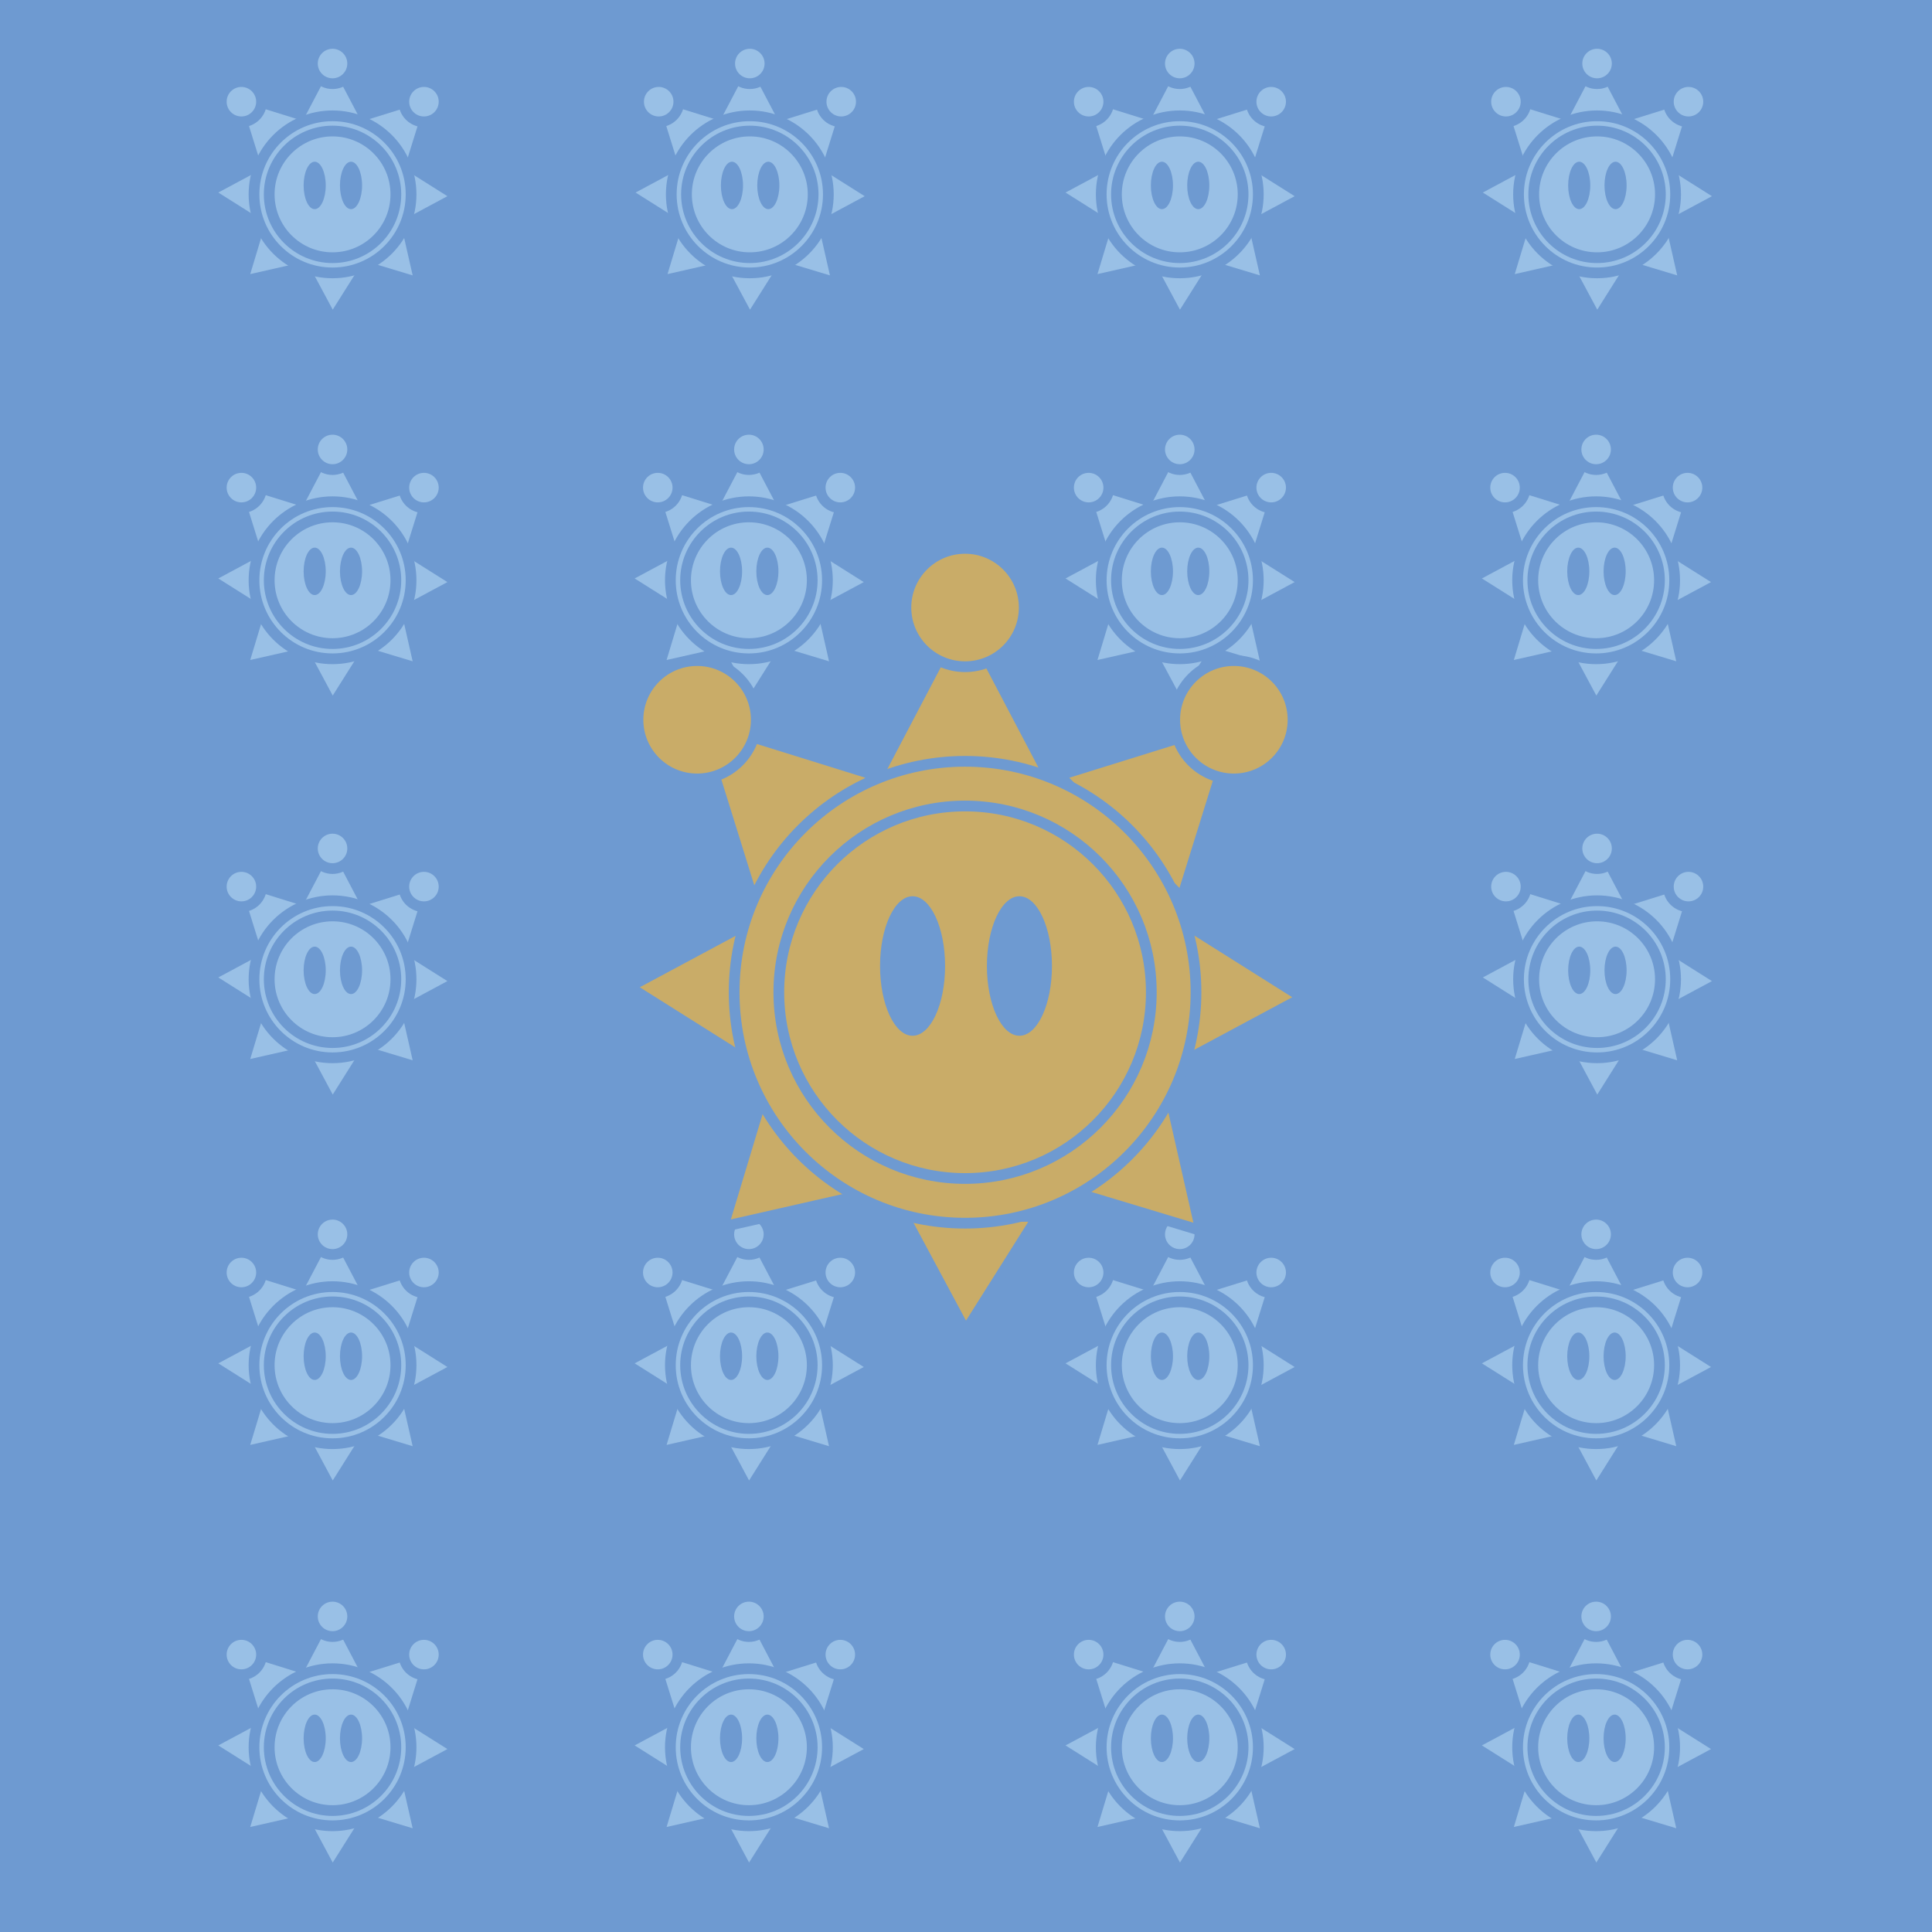 <svg xmlns="http://www.w3.org/2000/svg" viewBox="0 0 1080 1080"><defs><style>.cls-1{fill:#6e9ad1;}.cls-2,.cls-3{fill:#99c0e6;}.cls-3,.cls-4{stroke:#6e9ad1;stroke-miterlimit:10;stroke-width:6px;}.cls-4{fill:#c9ac68;}</style></defs><title>shine_square</title><g id="Layer_2" data-name="Layer 2"><g id="Layer_1-2" data-name="Layer 1"><rect class="cls-1" width="1080" height="1080"/><polygon class="cls-2" points="143.87 95.91 122.03 107.63 143.87 121.39 143.87 95.91"/><polygon class="cls-2" points="228.26 121.39 250.1 109.67 228.26 95.91 228.26 121.39"/><polygon class="cls-2" points="174.28 151.26 186 173.1 199.75 151.26 174.28 151.26"/><polygon class="cls-2" points="206.94 146.78 230.68 153.94 224.96 128.77 206.94 146.78"/><polygon class="cls-2" points="147.04 129.49 139.88 153.22 165.06 147.5 147.04 129.49"/><polygon class="cls-2" points="169.05 67.96 185.55 36.54 202.05 67.96 169.05 67.96"/><polygon class="cls-2" points="145.51 90.74 134.96 56.85 168.84 67.41 145.51 90.74"/><polygon class="cls-2" points="203.78 67.41 237.67 56.85 227.12 90.74 203.78 67.41"/><circle class="cls-3" cx="185.89" cy="108.65" r="43.9"/><circle class="cls-3" cx="185.89" cy="108.65" r="35.4"/><circle class="cls-3" cx="185.89" cy="35.52" r="11.25"/><circle class="cls-3" cx="134.95" cy="56.85" r="11.25"/><circle class="cls-3" cx="236.99" cy="56.85" r="11.25"/><ellipse class="cls-1" cx="175.91" cy="103.66" rx="6.18" ry="13.26"/><ellipse class="cls-1" cx="196.22" cy="103.66" rx="6.18" ry="13.26"/><polygon class="cls-2" points="143.87 311.64 122.03 323.36 143.87 337.11 143.87 311.64"/><polygon class="cls-2" points="228.26 337.11 250.1 325.39 228.26 311.64 228.26 337.11"/><polygon class="cls-2" points="174.28 366.98 186 388.82 199.75 366.98 174.28 366.98"/><polygon class="cls-2" points="206.94 362.5 230.68 369.67 224.96 344.49 206.94 362.5"/><polygon class="cls-2" points="147.04 345.21 139.88 368.94 165.06 363.23 147.04 345.21"/><polygon class="cls-2" points="169.05 283.69 185.55 252.27 202.05 283.69 169.05 283.69"/><polygon class="cls-2" points="145.51 306.46 134.96 272.58 168.84 283.13 145.51 306.46"/><polygon class="cls-2" points="203.78 283.13 237.67 272.58 227.12 306.46 203.78 283.13"/><circle class="cls-3" cx="185.89" cy="324.37" r="43.9"/><circle class="cls-3" cx="185.89" cy="324.37" r="35.4"/><circle class="cls-3" cx="185.89" cy="251.25" r="11.25"/><circle class="cls-3" cx="134.95" cy="272.58" r="11.25"/><circle class="cls-3" cx="236.99" cy="272.58" r="11.25"/><ellipse class="cls-1" cx="175.91" cy="319.39" rx="6.18" ry="13.26"/><ellipse class="cls-1" cx="196.22" cy="319.39" rx="6.18" ry="13.26"/><polygon class="cls-2" points="376.62 311.64 354.78 323.36 376.62 337.11 376.62 311.64"/><polygon class="cls-2" points="461.01 337.11 482.85 325.39 461.01 311.64 461.01 337.11"/><polygon class="cls-2" points="407.03 366.98 418.74 388.82 432.5 366.98 407.03 366.98"/><polygon class="cls-2" points="439.69 362.5 463.43 369.67 457.71 344.49 439.69 362.5"/><polygon class="cls-2" points="379.79 345.21 372.63 368.94 397.8 363.23 379.79 345.21"/><polygon class="cls-2" points="401.8 283.69 418.3 252.27 434.8 283.69 401.8 283.69"/><polygon class="cls-2" points="378.26 306.46 367.7 272.58 401.59 283.13 378.26 306.46"/><polygon class="cls-2" points="436.53 283.13 470.42 272.58 459.87 306.46 436.53 283.13"/><circle class="cls-3" cx="418.64" cy="324.37" r="43.9"/><circle class="cls-3" cx="418.64" cy="324.37" r="35.4"/><circle class="cls-3" cx="418.64" cy="251.25" r="11.25"/><circle class="cls-3" cx="367.7" cy="272.58" r="11.25"/><circle class="cls-3" cx="469.74" cy="272.58" r="11.25"/><ellipse class="cls-1" cx="408.66" cy="319.39" rx="6.18" ry="13.26"/><ellipse class="cls-1" cx="428.97" cy="319.39" rx="6.18" ry="13.26"/><polygon class="cls-2" points="377.14 95.91 355.29 107.63 377.14 121.39 377.14 95.91"/><polygon class="cls-2" points="461.52 121.39 483.37 109.67 461.52 95.91 461.52 121.39"/><polygon class="cls-2" points="407.54 151.26 419.26 173.1 433.02 151.26 407.54 151.26"/><polygon class="cls-2" points="440.21 146.78 463.94 153.94 458.22 128.77 440.21 146.78"/><polygon class="cls-2" points="380.31 129.49 373.15 153.22 398.32 147.5 380.31 129.49"/><polygon class="cls-2" points="402.32 67.96 418.81 36.54 435.31 67.96 402.32 67.96"/><polygon class="cls-2" points="378.77 90.74 368.22 56.85 402.11 67.41 378.77 90.74"/><polygon class="cls-2" points="437.05 67.41 470.93 56.85 460.38 90.74 437.05 67.41"/><circle class="cls-3" cx="419.15" cy="108.65" r="43.9"/><circle class="cls-3" cx="419.15" cy="108.65" r="35.4"/><circle class="cls-3" cx="419.15" cy="35.52" r="11.25"/><circle class="cls-3" cx="368.22" cy="56.85" r="11.25"/><circle class="cls-3" cx="470.25" cy="56.85" r="11.25"/><ellipse class="cls-1" cx="409.17" cy="103.66" rx="6.18" ry="13.26"/><ellipse class="cls-1" cx="429.49" cy="103.66" rx="6.18" ry="13.26"/><polygon class="cls-2" points="143.87 534.68 122.03 546.4 143.87 560.16 143.87 534.68"/><polygon class="cls-2" points="228.26 560.16 250.1 548.44 228.26 534.68 228.26 560.16"/><polygon class="cls-2" points="174.28 590.02 186 611.87 199.75 590.02 174.28 590.02"/><polygon class="cls-2" points="206.94 585.55 230.68 592.71 224.96 567.53 206.94 585.55"/><polygon class="cls-2" points="147.04 568.25 139.88 591.99 165.06 586.27 147.04 568.25"/><polygon class="cls-2" points="169.05 506.73 185.55 475.31 202.05 506.73 169.05 506.73"/><polygon class="cls-2" points="145.51 529.51 134.96 495.62 168.84 506.17 145.51 529.51"/><polygon class="cls-2" points="203.78 506.17 237.67 495.62 227.12 529.51 203.78 506.17"/><circle class="cls-3" cx="185.89" cy="547.42" r="43.9"/><circle class="cls-3" cx="185.89" cy="547.42" r="35.4"/><circle class="cls-3" cx="185.89" cy="474.29" r="11.25"/><circle class="cls-3" cx="134.95" cy="495.62" r="11.25"/><circle class="cls-3" cx="236.99" cy="495.62" r="11.25"/><ellipse class="cls-1" cx="175.91" cy="542.43" rx="6.18" ry="13.26"/><ellipse class="cls-1" cx="196.22" cy="542.43" rx="6.18" ry="13.26"/><polygon class="cls-2" points="143.87 750.4 122.03 762.12 143.87 775.88 143.87 750.4"/><polygon class="cls-2" points="228.26 775.88 250.1 764.16 228.26 750.4 228.26 775.88"/><polygon class="cls-2" points="174.28 805.75 186 827.59 199.75 805.75 174.28 805.75"/><polygon class="cls-2" points="206.94 801.27 230.68 808.43 224.96 783.26 206.94 801.27"/><polygon class="cls-2" points="147.04 783.98 139.88 807.71 165.06 801.99 147.04 783.98"/><polygon class="cls-2" points="169.05 722.45 185.55 691.03 202.05 722.45 169.05 722.45"/><polygon class="cls-2" points="145.51 745.23 134.96 711.34 168.84 721.89 145.51 745.23"/><polygon class="cls-2" points="203.78 721.89 237.67 711.34 227.12 745.23 203.78 721.89"/><circle class="cls-3" cx="185.89" cy="763.14" r="43.9"/><circle class="cls-3" cx="185.89" cy="763.14" r="35.4"/><circle class="cls-3" cx="185.89" cy="690.01" r="11.25"/><circle class="cls-3" cx="134.95" cy="711.34" r="11.25"/><circle class="cls-3" cx="236.99" cy="711.34" r="11.25"/><ellipse class="cls-1" cx="175.91" cy="758.15" rx="6.18" ry="13.26"/><ellipse class="cls-1" cx="196.22" cy="758.15" rx="6.18" ry="13.26"/><polygon class="cls-2" points="376.62 750.4 354.78 762.12 376.62 775.88 376.62 750.4"/><polygon class="cls-2" points="461.01 775.88 482.85 764.16 461.01 750.4 461.01 775.88"/><polygon class="cls-2" points="407.03 805.75 418.74 827.59 432.5 805.75 407.03 805.75"/><polygon class="cls-2" points="439.69 801.27 463.43 808.43 457.71 783.26 439.69 801.27"/><polygon class="cls-2" points="379.79 783.98 372.63 807.71 397.8 801.99 379.79 783.98"/><polygon class="cls-2" points="401.8 722.45 418.3 691.03 434.8 722.45 401.8 722.45"/><polygon class="cls-2" points="378.26 745.23 367.7 711.34 401.59 721.89 378.26 745.23"/><polygon class="cls-2" points="436.53 721.89 470.42 711.34 459.87 745.23 436.53 721.89"/><circle class="cls-3" cx="418.64" cy="763.14" r="43.9"/><circle class="cls-3" cx="418.64" cy="763.14" r="35.4"/><circle class="cls-3" cx="418.64" cy="690.01" r="11.25"/><circle class="cls-3" cx="367.7" cy="711.34" r="11.25"/><circle class="cls-3" cx="469.74" cy="711.34" r="11.25"/><ellipse class="cls-1" cx="408.66" cy="758.15" rx="6.18" ry="13.26"/><ellipse class="cls-1" cx="428.97" cy="758.15" rx="6.18" ry="13.26"/><polygon class="cls-2" points="143.87 963.99 122.03 975.7 143.87 989.46 143.87 963.99"/><polygon class="cls-2" points="228.26 989.46 250.1 977.74 228.26 963.99 228.26 989.46"/><polygon class="cls-2" points="174.28 1019.33 186 1041.17 199.75 1019.33 174.28 1019.33"/><polygon class="cls-2" points="206.94 1014.85 230.68 1022.01 224.96 996.84 206.94 1014.85"/><polygon class="cls-2" points="147.04 997.56 139.88 1021.29 165.06 1015.58 147.04 997.56"/><polygon class="cls-2" points="169.05 936.04 185.55 904.62 202.05 936.04 169.05 936.04"/><polygon class="cls-2" points="145.51 958.81 134.96 924.93 168.84 935.48 145.51 958.81"/><polygon class="cls-2" points="203.78 935.48 237.67 924.93 227.12 958.81 203.78 935.48"/><circle class="cls-3" cx="185.89" cy="976.72" r="43.9"/><circle class="cls-3" cx="185.89" cy="976.72" r="35.4"/><circle class="cls-3" cx="185.89" cy="903.59" r="11.25"/><circle class="cls-3" cx="134.95" cy="924.93" r="11.25"/><circle class="cls-3" cx="236.99" cy="924.93" r="11.25"/><ellipse class="cls-1" cx="175.91" cy="971.73" rx="6.18" ry="13.26"/><ellipse class="cls-1" cx="196.22" cy="971.73" rx="6.18" ry="13.26"/><polygon class="cls-2" points="376.62 963.99 354.78 975.7 376.62 989.46 376.62 963.99"/><polygon class="cls-2" points="461.01 989.46 482.85 977.74 461.01 963.99 461.01 989.46"/><polygon class="cls-2" points="407.03 1019.33 418.74 1041.17 432.5 1019.33 407.03 1019.33"/><polygon class="cls-2" points="439.69 1014.85 463.43 1022.01 457.71 996.84 439.69 1014.85"/><polygon class="cls-2" points="379.79 997.56 372.63 1021.29 397.8 1015.58 379.79 997.56"/><polygon class="cls-2" points="401.8 936.04 418.3 904.62 434.8 936.04 401.8 936.04"/><polygon class="cls-2" points="378.26 958.81 367.7 924.93 401.59 935.48 378.26 958.81"/><polygon class="cls-2" points="436.53 935.48 470.42 924.93 459.87 958.81 436.53 935.48"/><circle class="cls-3" cx="418.64" cy="976.72" r="43.9"/><circle class="cls-3" cx="418.64" cy="976.72" r="35.4"/><circle class="cls-3" cx="418.64" cy="903.59" r="11.25"/><circle class="cls-3" cx="367.7" cy="924.93" r="11.25"/><circle class="cls-3" cx="469.74" cy="924.93" r="11.25"/><ellipse class="cls-1" cx="408.66" cy="971.73" rx="6.18" ry="13.26"/><ellipse class="cls-1" cx="428.97" cy="971.73" rx="6.18" ry="13.26"/><polygon class="cls-2" points="617.49 95.91 595.64 107.63 617.49 121.39 617.49 95.91"/><polygon class="cls-2" points="701.87 121.39 723.72 109.67 701.87 95.91 701.87 121.39"/><polygon class="cls-2" points="647.89 151.26 659.61 173.1 673.37 151.26 647.89 151.26"/><polygon class="cls-2" points="680.56 146.78 704.29 153.94 698.57 128.77 680.56 146.78"/><polygon class="cls-2" points="620.66 129.49 613.5 153.22 638.67 147.5 620.66 129.49"/><polygon class="cls-2" points="642.66 67.96 659.16 36.54 675.66 67.96 642.66 67.96"/><polygon class="cls-2" points="619.12 90.74 608.57 56.85 642.46 67.41 619.12 90.74"/><polygon class="cls-2" points="677.4 67.41 711.28 56.85 700.73 90.74 677.4 67.41"/><circle class="cls-3" cx="659.5" cy="108.65" r="43.9"/><circle class="cls-3" cx="659.5" cy="108.65" r="35.4"/><circle class="cls-3" cx="659.5" cy="35.52" r="11.25"/><circle class="cls-3" cx="608.57" cy="56.85" r="11.25"/><circle class="cls-3" cx="710.6" cy="56.85" r="11.25"/><ellipse class="cls-1" cx="649.52" cy="103.66" rx="6.18" ry="13.26"/><ellipse class="cls-1" cx="669.84" cy="103.66" rx="6.18" ry="13.26"/><polygon class="cls-2" points="617.49 311.64 595.64 323.36 617.49 337.11 617.49 311.64"/><polygon class="cls-2" points="701.87 337.11 723.72 325.39 701.87 311.64 701.87 337.11"/><polygon class="cls-2" points="647.89 366.98 659.61 388.82 673.37 366.98 647.89 366.98"/><polygon class="cls-2" points="680.56 362.5 704.29 369.67 698.57 344.49 680.56 362.5"/><polygon class="cls-2" points="620.66 345.21 613.5 368.94 638.67 363.23 620.66 345.21"/><polygon class="cls-2" points="642.66 283.69 659.16 252.27 675.66 283.69 642.66 283.69"/><polygon class="cls-2" points="619.12 306.46 608.57 272.58 642.46 283.13 619.12 306.46"/><polygon class="cls-2" points="677.4 283.13 711.28 272.58 700.73 306.46 677.4 283.13"/><circle class="cls-3" cx="659.5" cy="324.37" r="43.9"/><circle class="cls-3" cx="659.5" cy="324.37" r="35.4"/><circle class="cls-3" cx="659.5" cy="251.25" r="11.25"/><circle class="cls-3" cx="608.57" cy="272.58" r="11.25"/><circle class="cls-3" cx="710.6" cy="272.58" r="11.25"/><ellipse class="cls-1" cx="649.52" cy="319.39" rx="6.18" ry="13.26"/><ellipse class="cls-1" cx="669.84" cy="319.39" rx="6.18" ry="13.26"/><polygon class="cls-2" points="850.24 311.64 828.39 323.36 850.24 337.11 850.24 311.64"/><polygon class="cls-2" points="934.62 337.11 956.47 325.39 934.62 311.64 934.62 337.11"/><polygon class="cls-2" points="880.64 366.98 892.36 388.82 906.12 366.98 880.64 366.98"/><polygon class="cls-2" points="913.31 362.5 937.04 369.67 931.32 344.49 913.31 362.5"/><polygon class="cls-2" points="853.4 345.21 846.25 368.94 871.42 363.23 853.4 345.21"/><polygon class="cls-2" points="875.41 283.69 891.91 252.27 908.41 283.69 875.41 283.69"/><polygon class="cls-2" points="851.87 306.46 841.32 272.58 875.2 283.13 851.87 306.46"/><polygon class="cls-2" points="910.15 283.13 944.03 272.58 933.48 306.46 910.15 283.13"/><circle class="cls-3" cx="892.25" cy="324.37" r="43.9"/><circle class="cls-3" cx="892.25" cy="324.37" r="35.4"/><circle class="cls-3" cx="892.25" cy="251.25" r="11.25"/><circle class="cls-3" cx="841.32" cy="272.58" r="11.25"/><circle class="cls-3" cx="943.35" cy="272.58" r="11.25"/><ellipse class="cls-1" cx="882.27" cy="319.39" rx="6.18" ry="13.26"/><ellipse class="cls-1" cx="902.59" cy="319.39" rx="6.18" ry="13.26"/><polygon class="cls-2" points="850.75 95.91 828.91 107.63 850.75 121.39 850.75 95.91"/><polygon class="cls-2" points="935.14 121.39 956.98 109.67 935.14 95.91 935.14 121.39"/><polygon class="cls-2" points="881.16 151.26 892.88 173.1 906.63 151.26 881.16 151.26"/><polygon class="cls-2" points="913.83 146.78 937.56 153.94 931.84 128.77 913.83 146.78"/><polygon class="cls-2" points="853.92 129.49 846.76 153.22 871.93 147.5 853.92 129.49"/><polygon class="cls-2" points="875.93 67.96 892.43 36.54 908.93 67.96 875.93 67.96"/><polygon class="cls-2" points="852.39 90.74 841.84 56.85 875.72 67.41 852.39 90.74"/><polygon class="cls-2" points="910.66 67.41 944.55 56.85 934 90.74 910.66 67.41"/><circle class="cls-3" cx="892.77" cy="108.65" r="43.9"/><circle class="cls-3" cx="892.77" cy="108.65" r="35.4"/><circle class="cls-3" cx="892.77" cy="35.52" r="11.25"/><circle class="cls-3" cx="841.83" cy="56.85" r="11.25"/><circle class="cls-3" cx="943.87" cy="56.85" r="11.25"/><ellipse class="cls-1" cx="882.79" cy="103.66" rx="6.18" ry="13.26"/><ellipse class="cls-1" cx="903.1" cy="103.66" rx="6.18" ry="13.26"/><polygon class="cls-2" points="617.49 750.4 595.64 762.12 617.49 775.88 617.49 750.4"/><polygon class="cls-2" points="701.87 775.88 723.72 764.16 701.87 750.4 701.87 775.88"/><polygon class="cls-2" points="647.89 805.75 659.61 827.59 673.37 805.75 647.89 805.75"/><polygon class="cls-2" points="680.56 801.27 704.29 808.43 698.57 783.26 680.56 801.27"/><polygon class="cls-2" points="620.66 783.98 613.5 807.71 638.67 801.99 620.66 783.98"/><polygon class="cls-2" points="642.66 722.45 659.16 691.03 675.66 722.45 642.66 722.45"/><polygon class="cls-2" points="619.12 745.23 608.57 711.34 642.46 721.89 619.12 745.23"/><polygon class="cls-2" points="677.4 721.89 711.28 711.34 700.73 745.23 677.4 721.89"/><circle class="cls-3" cx="659.5" cy="763.14" r="43.9"/><circle class="cls-3" cx="659.5" cy="763.14" r="35.4"/><circle class="cls-3" cx="659.5" cy="690.01" r="11.25"/><circle class="cls-3" cx="608.57" cy="711.34" r="11.25"/><circle class="cls-3" cx="710.6" cy="711.34" r="11.25"/><ellipse class="cls-1" cx="649.52" cy="758.15" rx="6.18" ry="13.26"/><ellipse class="cls-1" cx="669.84" cy="758.15" rx="6.18" ry="13.26"/><polygon class="cls-2" points="850.24 750.4 828.39 762.12 850.24 775.88 850.24 750.4"/><polygon class="cls-2" points="934.62 775.88 956.47 764.16 934.62 750.4 934.62 775.88"/><polygon class="cls-2" points="880.64 805.75 892.36 827.59 906.12 805.75 880.64 805.75"/><polygon class="cls-2" points="913.31 801.27 937.04 808.43 931.32 783.26 913.31 801.27"/><polygon class="cls-2" points="853.4 783.98 846.25 807.71 871.42 801.99 853.4 783.98"/><polygon class="cls-2" points="875.41 722.45 891.91 691.03 908.41 722.45 875.41 722.45"/><polygon class="cls-2" points="851.87 745.23 841.32 711.34 875.2 721.89 851.87 745.23"/><polygon class="cls-2" points="910.15 721.89 944.03 711.34 933.48 745.23 910.15 721.89"/><circle class="cls-3" cx="892.25" cy="763.14" r="43.9"/><circle class="cls-3" cx="892.25" cy="763.14" r="35.4"/><circle class="cls-3" cx="892.25" cy="690.01" r="11.25"/><circle class="cls-3" cx="841.32" cy="711.34" r="11.25"/><circle class="cls-3" cx="943.35" cy="711.34" r="11.25"/><ellipse class="cls-1" cx="882.27" cy="758.15" rx="6.18" ry="13.26"/><ellipse class="cls-1" cx="902.59" cy="758.15" rx="6.18" ry="13.26"/><polygon class="cls-2" points="617.49 963.99 595.64 975.7 617.49 989.46 617.49 963.99"/><polygon class="cls-2" points="701.87 989.46 723.72 977.74 701.87 963.99 701.87 989.46"/><polygon class="cls-2" points="647.89 1019.33 659.61 1041.17 673.37 1019.33 647.89 1019.33"/><polygon class="cls-2" points="680.56 1014.85 704.29 1022.01 698.57 996.84 680.56 1014.85"/><polygon class="cls-2" points="620.66 997.56 613.5 1021.29 638.67 1015.58 620.66 997.56"/><polygon class="cls-2" points="642.66 936.04 659.16 904.62 675.66 936.04 642.66 936.04"/><polygon class="cls-2" points="619.12 958.81 608.57 924.93 642.46 935.48 619.12 958.81"/><polygon class="cls-2" points="677.4 935.48 711.28 924.93 700.73 958.81 677.4 935.48"/><circle class="cls-3" cx="659.5" cy="976.72" r="43.9"/><circle class="cls-3" cx="659.5" cy="976.72" r="35.4"/><circle class="cls-3" cx="659.5" cy="903.59" r="11.25"/><circle class="cls-3" cx="608.57" cy="924.93" r="11.25"/><circle class="cls-3" cx="710.6" cy="924.93" r="11.25"/><ellipse class="cls-1" cx="649.52" cy="971.73" rx="6.18" ry="13.26"/><ellipse class="cls-1" cx="669.84" cy="971.73" rx="6.18" ry="13.26"/><polygon class="cls-2" points="850.24 963.99 828.39 975.7 850.24 989.46 850.24 963.99"/><polygon class="cls-2" points="934.62 989.46 956.47 977.74 934.62 963.99 934.62 989.46"/><polygon class="cls-2" points="880.64 1019.33 892.36 1041.17 906.12 1019.33 880.64 1019.33"/><polygon class="cls-2" points="913.31 1014.85 937.04 1022.01 931.32 996.84 913.31 1014.85"/><polygon class="cls-2" points="853.4 997.56 846.25 1021.29 871.42 1015.58 853.4 997.56"/><polygon class="cls-2" points="875.41 936.04 891.91 904.62 908.41 936.04 875.41 936.04"/><polygon class="cls-2" points="851.87 958.81 841.32 924.93 875.2 935.48 851.87 958.81"/><polygon class="cls-2" points="910.15 935.48 944.03 924.93 933.48 958.81 910.15 935.48"/><circle class="cls-3" cx="892.25" cy="976.72" r="43.9"/><circle class="cls-3" cx="892.25" cy="976.72" r="35.4"/><circle class="cls-3" cx="892.25" cy="903.59" r="11.25"/><circle class="cls-3" cx="841.32" cy="924.93" r="11.25"/><circle class="cls-3" cx="943.35" cy="924.93" r="11.25"/><ellipse class="cls-1" cx="882.27" cy="971.73" rx="6.18" ry="13.26"/><ellipse class="cls-1" cx="902.59" cy="971.73" rx="6.18" ry="13.26"/><polygon class="cls-2" points="850.75 534.68 828.91 546.4 850.75 560.16 850.75 534.68"/><polygon class="cls-2" points="935.14 560.16 956.98 548.44 935.14 534.68 935.14 560.16"/><polygon class="cls-2" points="881.16 590.02 892.88 611.87 906.63 590.02 881.16 590.02"/><polygon class="cls-2" points="913.83 585.55 937.56 592.71 931.84 567.53 913.83 585.55"/><polygon class="cls-2" points="853.92 568.25 846.76 591.99 871.93 586.27 853.92 568.25"/><polygon class="cls-2" points="875.93 506.73 892.43 475.31 908.93 506.73 875.93 506.73"/><polygon class="cls-2" points="852.39 529.51 841.84 495.62 875.72 506.17 852.39 529.51"/><polygon class="cls-2" points="910.66 506.17 944.55 495.62 934 529.51 910.66 506.17"/><circle class="cls-3" cx="892.77" cy="547.42" r="43.9"/><circle class="cls-3" cx="892.77" cy="547.42" r="35.4"/><circle class="cls-3" cx="892.77" cy="474.29" r="11.25"/><circle class="cls-3" cx="841.83" cy="495.62" r="11.25"/><circle class="cls-3" cx="943.87" cy="495.62" r="11.25"/><ellipse class="cls-1" cx="882.79" cy="542.43" rx="6.18" ry="13.26"/><ellipse class="cls-1" cx="903.1" cy="542.43" rx="6.18" ry="13.26"/><polygon class="cls-4" points="415.92 517.21 351.69 551.67 415.92 592.13 415.92 517.21"/><polygon class="cls-4" points="664.08 592.13 728.31 557.67 664.08 517.21 664.08 592.13"/><polygon class="cls-4" points="505.33 679.96 539.79 744.19 580.25 679.96 505.33 679.96"/><polygon class="cls-4" points="601.4 666.8 671.18 687.86 654.37 613.83 601.4 666.8"/><polygon class="cls-4" points="425.24 615.95 404.19 685.73 478.22 668.92 425.24 615.95"/><polygon class="cls-4" points="489.96 435.02 538.48 342.62 587 435.02 489.96 435.02"/><polygon class="cls-4" points="420.73 502 389.7 402.36 489.35 433.38 420.73 502"/><polygon class="cls-4" points="592.1 433.38 691.74 402.36 660.71 502 592.1 433.38"/><circle class="cls-4" cx="539.48" cy="554.67" r="129.09"/><circle class="cls-4" cx="539.48" cy="554.67" r="104.11"/><circle class="cls-4" cx="539.48" cy="339.62" r="33.07"/><circle class="cls-4" cx="389.7" cy="402.35" r="33.07"/><circle class="cls-4" cx="689.74" cy="402.35" r="33.07"/><ellipse class="cls-1" cx="510.13" cy="540" rx="18.18" ry="38.99"/><ellipse class="cls-1" cx="569.87" cy="540" rx="18.18" ry="38.99"/></g></g></svg>